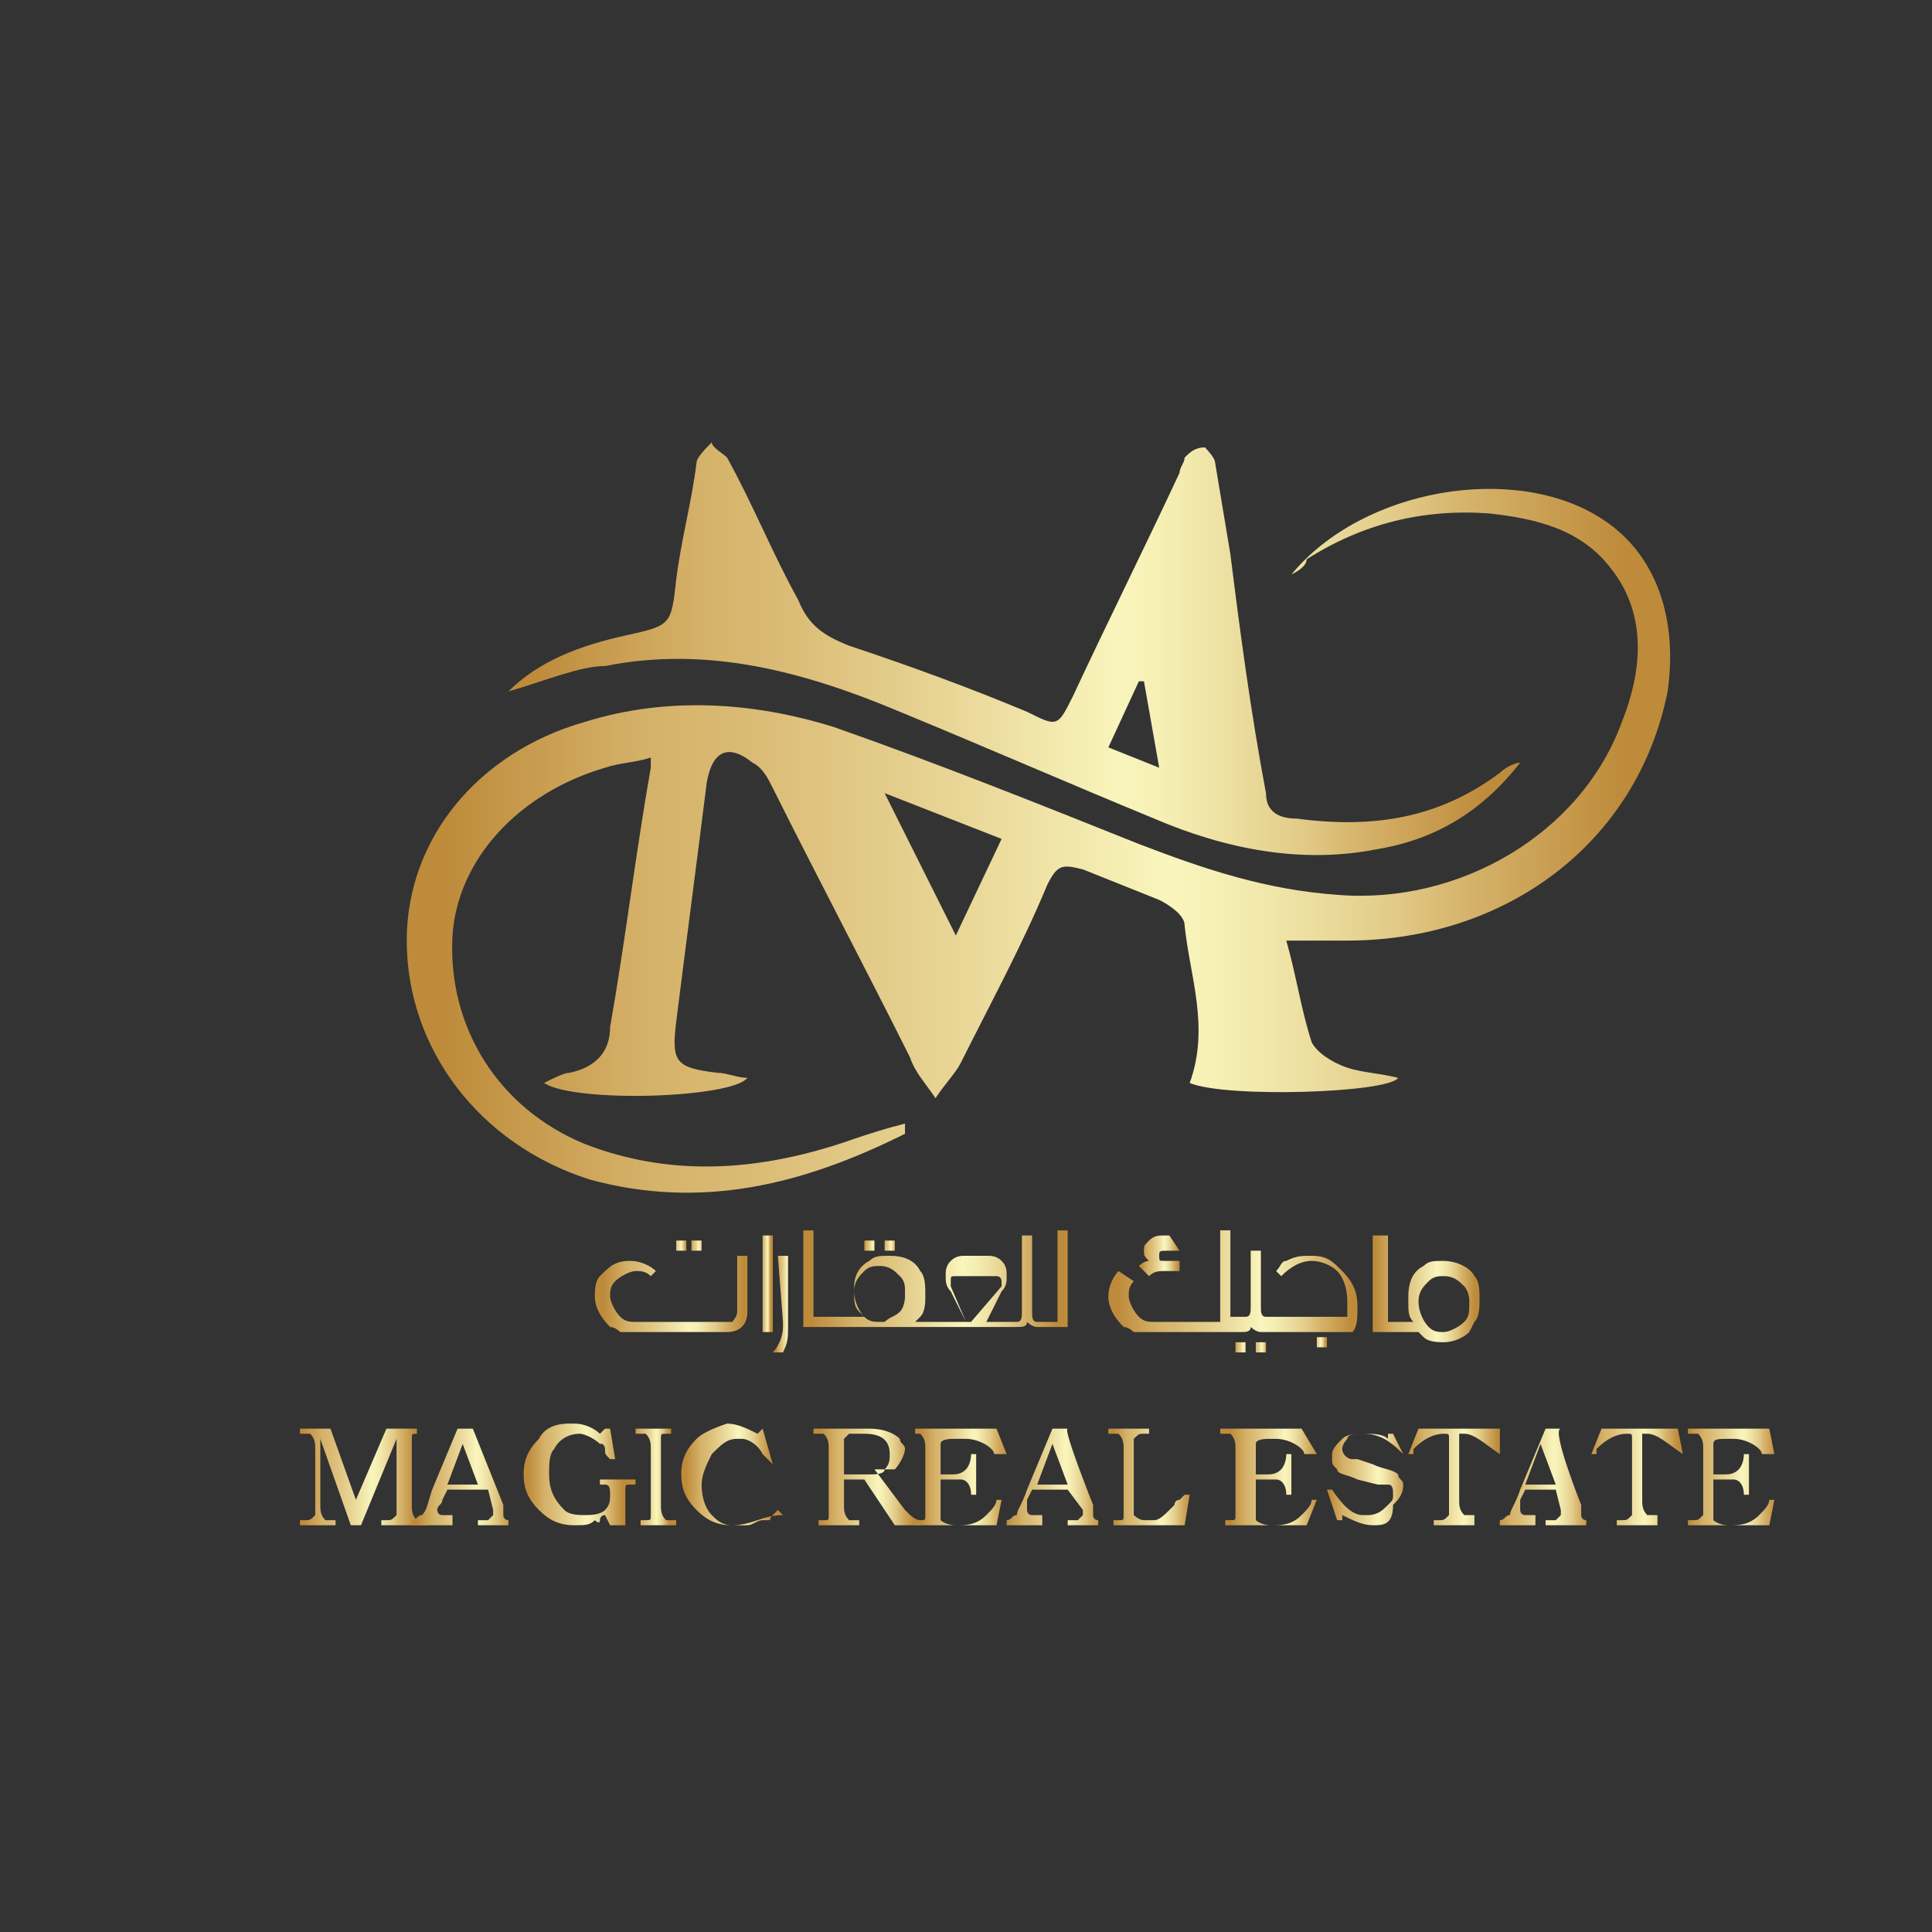 <?xml version="1.0" encoding="utf-8"?>
<!-- Generator: Adobe Illustrator 23.0.3, SVG Export Plug-In . SVG Version: 6.00 Build 0)  -->
<svg version="1.1" id="a" xmlns="http://www.w3.org/2000/svg" xmlns:xlink="http://www.w3.org/1999/xlink" x="0px" y="0px"
	 viewBox="0 0 38 38" style="enable-background:new 0 0 38 38;" xml:space="preserve">
<rect x="0" y="0" width="38" height="38" fill="#333333" stroke="none"/>
<style type="text/css">
	.st0{fill:url(#SVGID_1_);}
	.st1{fill:url(#SVGID_2_);}
	.st2{fill:url(#SVGID_3_);}
	.st3{fill:url(#SVGID_4_);}
	.st4{fill:url(#SVGID_5_);}
	.st5{fill:url(#SVGID_6_);}
	.st6{fill:url(#SVGID_7_);}
	.st7{fill:url(#SVGID_8_);}
	.st8{fill:url(#SVGID_9_);}
	.st9{fill:url(#SVGID_10_);}
	.st10{fill:url(#SVGID_11_);}
	.st11{fill:url(#SVGID_12_);}
	.st12{fill:url(#SVGID_13_);}
	.st13{fill:url(#SVGID_14_);}
	.st14{fill:url(#SVGID_15_);}
	.st15{fill:url(#SVGID_16_);}
	.st16{fill:url(#SVGID_17_);}
	.st17{fill:url(#SVGID_18_);}
	.st18{fill:url(#SVGID_19_);}
	.st19{fill:url(#SVGID_20_);}
	.st20{fill:url(#SVGID_21_);}
	.st21{fill:url(#SVGID_22_);}
	.st22{fill:url(#SVGID_23_);}
	.st23{fill:url(#SVGID_24_);}
	.st24{fill:url(#SVGID_25_);}
	.st25{fill:url(#SVGID_26_);}
	.st26{fill:url(#SVGID_27_);}
	.st27{fill:url(#SVGID_28_);}
	.st28{fill:url(#SVGID_29_);}
	.st29{fill:url(#SVGID_30_);}
	.st30{fill:url(#SVGID_31_);}
</style>
<g>
	
		<linearGradient id="SVGID_1_" gradientUnits="userSpaceOnUse" x1="8.02" y1="23.535" x2="32.889" y2="23.535" gradientTransform="matrix(1 0 0 -1 0 40)">
		<stop  offset="3.000000e-02" style="stop-color:#BE8B3B"/>
		<stop  offset="7.000000e-02" style="stop-color:#C49547"/>
		<stop  offset="0.19" style="stop-color:#D5B269"/>
		<stop  offset="0.27" style="stop-color:#DABB75"/>
		<stop  offset="0.43" style="stop-color:#E8D595"/>
		<stop  offset="0.6" style="stop-color:#F9F5BC"/>
		<stop  offset="0.64" style="stop-color:#F6F0B5"/>
		<stop  offset="0.7" style="stop-color:#EEE2A4"/>
		<stop  offset="0.78" style="stop-color:#E2CB88"/>
		<stop  offset="0.83" style="stop-color:#D7B66E"/>
		<stop  offset="0.96" style="stop-color:#BE8B3B"/>
	</linearGradient>
	<path class="st0" d="M25.4,11.3c1.4-1.7,4.4-2.2,6.1-1.1c1.1,0.7,1.5,2,1.3,3.4c-0.6,3-3.2,4.9-6.3,4.9c-0.4,0-0.7,0-1.2,0
		c0.2,0.7,0.3,1.4,0.5,2c0.1,0.2,0.4,0.4,0.7,0.5c0.3,0.1,0.6,0.1,1,0.2c-0.2,0.3-3.4,0.4-4.1,0.1c0.4-1.1,0-2.1-0.1-3.1
		c0-0.2-0.3-0.4-0.5-0.5c-0.5-0.2-1-0.4-1.5-0.6c-0.4-0.1-0.5-0.1-0.7,0.3c-0.5,1.2-1.1,2.3-1.7,3.5c-0.1,0.2-0.3,0.4-0.5,0.7
		c-0.2-0.3-0.4-0.5-0.5-0.8c-0.9-1.8-1.8-3.5-2.7-5.3c-0.1-0.2-0.2-0.4-0.4-0.5c-0.5-0.4-0.8-0.2-0.9,0.4c-0.2,1.6-0.4,3.1-0.6,4.7
		c-0.1,0.8,0,0.9,0.8,1c0.2,0,0.4,0.1,0.6,0.1c-0.3,0.4-3.4,0.5-4,0.1c0.2-0.1,0.4-0.2,0.5-0.2c0.5-0.1,0.8-0.4,0.8-0.9
		c0.3-1.7,0.5-3.4,0.8-5.1c0-0.1,0-0.1,0-0.2c-0.3,0.1-0.6,0.1-0.9,0.2c-1.7,0.5-2.9,1.8-3,3.3c-0.1,1.8,0.9,3.4,2.6,4.1
		c1.8,0.7,3.6,0.5,5.3-0.1c0.3-0.1,0.6-0.2,1-0.3c0,0.1,0,0.2,0,0.2c-2,1-4,1.5-6.2,0.9C9.4,22.5,8,20.6,8,18.5c0-2,1.4-3.7,3.5-4.3
		c1.6-0.5,3.3-0.4,4.9,0.1c2,0.7,4,1.5,6,2.3c1.3,0.5,2.5,0.9,3.9,1c2.4,0.2,4.8-1.2,5.6-3.4c0.4-1,0.5-2.1-0.2-3
		c-0.6-0.8-1.5-1-2.4-1.1c-1.3-0.1-2.5,0.2-3.6,0.9C25.7,11.1,25.6,11.2,25.4,11.3L25.4,11.3z M19.7,16.5l-2.3-0.9l1.4,2.8
		L19.7,16.5z"/>
	
		<linearGradient id="SVGID_2_" gradientUnits="userSpaceOnUse" x1="9.96" y1="27.309" x2="30.01" y2="27.309" gradientTransform="matrix(1 0 0 -1 0 40)">
		<stop  offset="3.000000e-02" style="stop-color:#BE8B3B"/>
		<stop  offset="7.000000e-02" style="stop-color:#C49547"/>
		<stop  offset="0.19" style="stop-color:#D5B269"/>
		<stop  offset="0.27" style="stop-color:#DABB75"/>
		<stop  offset="0.43" style="stop-color:#E8D595"/>
		<stop  offset="0.6" style="stop-color:#F9F5BC"/>
		<stop  offset="0.64" style="stop-color:#F6F0B5"/>
		<stop  offset="0.7" style="stop-color:#EEE2A4"/>
		<stop  offset="0.78" style="stop-color:#E2CB88"/>
		<stop  offset="0.83" style="stop-color:#D7B66E"/>
		<stop  offset="0.96" style="stop-color:#BE8B3B"/>
	</linearGradient>
	<path class="st1" d="M10,13.6c0.6-0.6,1.4-0.9,2.3-1.1c0.9-0.2,0.9-0.2,1-1.1c0.1-0.8,0.3-1.5,0.4-2.3c0-0.1,0.2-0.3,0.3-0.4
		C14,8.8,14.2,8.9,14.3,9c0.5,0.9,0.9,1.9,1.4,2.8c0.2,0.5,0.5,0.7,1,0.9c1.2,0.4,2.3,0.8,3.5,1.3c0.6,0.3,0.6,0.3,0.9-0.3
		c0.7-1.5,1.4-2.9,2.1-4.4c0-0.1,0.1-0.2,0.1-0.3c0.1-0.1,0.2-0.2,0.4-0.2c0,0,0.2,0.2,0.2,0.3c0.1,0.6,0.2,1.2,0.3,1.8
		c0.2,1.6,0.4,3.1,0.7,4.7c0,0.4,0.3,0.5,0.6,0.5c1.5,0.2,2.8,0,4-0.9c0.1-0.1,0.3-0.2,0.4-0.2c-0.7,0.9-1.6,1.5-2.8,1.7
		c-1.5,0.3-3,0-4.4-0.6c-1.7-0.7-3.3-1.4-5-2.1c-1.9-0.8-3.8-1.3-5.8-0.9C11.4,13.1,10.7,13.4,10,13.6L10,13.6z M22.5,13.4h-0.1
		l-0.6,1.3l1,0.4L22.5,13.4L22.5,13.4z"/>
</g>
<g>
	<linearGradient id="SVGID_3_" gradientUnits="userSpaceOnUse" x1="11.79" y1="25.435" x2="14.73" y2="25.435">
		<stop  offset="3.000000e-02" style="stop-color:#BE8B3B"/>
		<stop  offset="7.000000e-02" style="stop-color:#C49547"/>
		<stop  offset="0.19" style="stop-color:#D5B269"/>
		<stop  offset="0.27" style="stop-color:#DABB75"/>
		<stop  offset="0.43" style="stop-color:#E8D595"/>
		<stop  offset="0.6" style="stop-color:#F9F5BC"/>
		<stop  offset="0.64" style="stop-color:#F6F0B5"/>
		<stop  offset="0.7" style="stop-color:#EEE2A4"/>
		<stop  offset="0.78" style="stop-color:#E2CB88"/>
		<stop  offset="0.83" style="stop-color:#D7B66E"/>
		<stop  offset="0.96" style="stop-color:#BE8B3B"/>
	</linearGradient>
	<path class="st2" d="M14.5,25.8c0,0.1-0.1,0.2-0.1,0.2h-1.9c-0.1,0-0.2,0-0.3-0.1c-0.1-0.1-0.2-0.3-0.2-0.4c0-0.1,0-0.2,0.1-0.3
		c0.1-0.1,0.3-0.2,0.4-0.2c0.1,0,0.2,0,0.3,0.1l0.1-0.1c-0.1-0.1-0.3-0.2-0.5-0.2c-0.3,0-0.4,0.1-0.6,0.3c-0.1,0.1-0.1,0.3-0.1,0.4
		c0,0.2,0.1,0.4,0.3,0.6c0.1,0,0.2,0.1,0.2,0.1s0.2,0,0.4,0h1.7c0.2,0,0.4-0.1,0.4-0.4v-1.1h-0.2L14.5,25.8L14.5,25.8z"/>
	
		<linearGradient id="SVGID_4_" gradientUnits="userSpaceOnUse" x1="13.57" y1="15.555" x2="13.86" y2="15.555" gradientTransform="matrix(1 0 0 -1 0 40)">
		<stop  offset="3.000000e-02" style="stop-color:#BE8B3B"/>
		<stop  offset="7.000000e-02" style="stop-color:#C49547"/>
		<stop  offset="0.19" style="stop-color:#D5B269"/>
		<stop  offset="0.27" style="stop-color:#DABB75"/>
		<stop  offset="0.43" style="stop-color:#E8D595"/>
		<stop  offset="0.6" style="stop-color:#F9F5BC"/>
		<stop  offset="0.64" style="stop-color:#F6F0B5"/>
		<stop  offset="0.7" style="stop-color:#EEE2A4"/>
		<stop  offset="0.78" style="stop-color:#E2CB88"/>
		<stop  offset="0.83" style="stop-color:#D7B66E"/>
		<stop  offset="0.96" style="stop-color:#BE8B3B"/>
	</linearGradient>
	<path class="st3" d="M13.7,24.6c0,0,0.1,0,0.1,0s0-0.1,0-0.1c0,0,0-0.1,0-0.1s-0.1,0-0.1,0s-0.1,0-0.1,0s0,0.1,0,0.1
		c0,0,0,0.1,0,0.1S13.7,24.6,13.7,24.6z"/>
	
		<linearGradient id="SVGID_5_" gradientUnits="userSpaceOnUse" x1="13.21" y1="15.555" x2="13.51" y2="15.555" gradientTransform="matrix(1 0 0 -1 0 40)">
		<stop  offset="3.000000e-02" style="stop-color:#BE8B3B"/>
		<stop  offset="7.000000e-02" style="stop-color:#C49547"/>
		<stop  offset="0.19" style="stop-color:#D5B269"/>
		<stop  offset="0.27" style="stop-color:#DABB75"/>
		<stop  offset="0.43" style="stop-color:#E8D595"/>
		<stop  offset="0.6" style="stop-color:#F9F5BC"/>
		<stop  offset="0.64" style="stop-color:#F6F0B5"/>
		<stop  offset="0.7" style="stop-color:#EEE2A4"/>
		<stop  offset="0.78" style="stop-color:#E2CB88"/>
		<stop  offset="0.83" style="stop-color:#D7B66E"/>
		<stop  offset="0.96" style="stop-color:#BE8B3B"/>
	</linearGradient>
	<path class="st4" d="M13.4,24.6c0,0,0.1,0,0.1,0s0-0.1,0-0.1c0,0,0-0.1,0-0.1s-0.1,0-0.1,0s-0.1,0-0.1,0s0,0.1,0,0.1
		c0,0,0,0.1,0,0.1S13.3,24.6,13.4,24.6z"/>
	
		<linearGradient id="SVGID_6_" gradientUnits="userSpaceOnUse" x1="14.97" y1="14.77" x2="15.17" y2="14.77" gradientTransform="matrix(1 0 0 -1 0 40)">
		<stop  offset="3.000000e-02" style="stop-color:#BE8B3B"/>
		<stop  offset="7.000000e-02" style="stop-color:#C49547"/>
		<stop  offset="0.19" style="stop-color:#D5B269"/>
		<stop  offset="0.27" style="stop-color:#DABB75"/>
		<stop  offset="0.43" style="stop-color:#E8D595"/>
		<stop  offset="0.6" style="stop-color:#F9F5BC"/>
		<stop  offset="0.64" style="stop-color:#F6F0B5"/>
		<stop  offset="0.7" style="stop-color:#EEE2A4"/>
		<stop  offset="0.78" style="stop-color:#E2CB88"/>
		<stop  offset="0.83" style="stop-color:#D7B66E"/>
		<stop  offset="0.96" style="stop-color:#BE8B3B"/>
	</linearGradient>
	<polygon class="st5" points="15,26.2 15.2,26.2 15.2,24.3 15,24.3 	"/>
	
		<linearGradient id="SVGID_7_" gradientUnits="userSpaceOnUse" x1="15.25" y1="14.315" x2="15.64" y2="14.315" gradientTransform="matrix(1 0 0 -1 0 40)">
		<stop  offset="3.000000e-02" style="stop-color:#BE8B3B"/>
		<stop  offset="7.000000e-02" style="stop-color:#C49547"/>
		<stop  offset="0.19" style="stop-color:#D5B269"/>
		<stop  offset="0.27" style="stop-color:#DABB75"/>
		<stop  offset="0.43" style="stop-color:#E8D595"/>
		<stop  offset="0.6" style="stop-color:#F9F5BC"/>
		<stop  offset="0.64" style="stop-color:#F6F0B5"/>
		<stop  offset="0.7" style="stop-color:#EEE2A4"/>
		<stop  offset="0.78" style="stop-color:#E2CB88"/>
		<stop  offset="0.83" style="stop-color:#D7B66E"/>
		<stop  offset="0.96" style="stop-color:#BE8B3B"/>
	</linearGradient>
	<path class="st6" d="M15.4,26v0.1c0,0.2-0.1,0.4-0.2,0.5h0.2c0.1-0.2,0.1-0.3,0.1-0.5v-1.4h-0.2L15.4,26L15.4,26z"/>
	
		<linearGradient id="SVGID_8_" gradientUnits="userSpaceOnUse" x1="16.99" y1="15.555" x2="17.28" y2="15.555" gradientTransform="matrix(1 0 0 -1 0 40)">
		<stop  offset="3.000000e-02" style="stop-color:#BE8B3B"/>
		<stop  offset="7.000000e-02" style="stop-color:#C49547"/>
		<stop  offset="0.19" style="stop-color:#D5B269"/>
		<stop  offset="0.27" style="stop-color:#DABB75"/>
		<stop  offset="0.43" style="stop-color:#E8D595"/>
		<stop  offset="0.6" style="stop-color:#F9F5BC"/>
		<stop  offset="0.64" style="stop-color:#F6F0B5"/>
		<stop  offset="0.7" style="stop-color:#EEE2A4"/>
		<stop  offset="0.78" style="stop-color:#E2CB88"/>
		<stop  offset="0.83" style="stop-color:#D7B66E"/>
		<stop  offset="0.96" style="stop-color:#BE8B3B"/>
	</linearGradient>
	<path class="st7" d="M17.1,24.6c0,0,0.1,0,0.1,0s0-0.1,0-0.1c0,0,0-0.1,0-0.1s-0.1,0-0.1,0s-0.1,0-0.1,0s0,0.1,0,0.1
		c0,0,0,0.1,0,0.1S17.1,24.6,17.1,24.6z"/>
	
		<linearGradient id="SVGID_9_" gradientUnits="userSpaceOnUse" x1="17.34" y1="15.555" x2="17.64" y2="15.555" gradientTransform="matrix(1 0 0 -1 0 40)">
		<stop  offset="3.000000e-02" style="stop-color:#BE8B3B"/>
		<stop  offset="7.000000e-02" style="stop-color:#C49547"/>
		<stop  offset="0.19" style="stop-color:#D5B269"/>
		<stop  offset="0.27" style="stop-color:#DABB75"/>
		<stop  offset="0.43" style="stop-color:#E8D595"/>
		<stop  offset="0.6" style="stop-color:#F9F5BC"/>
		<stop  offset="0.64" style="stop-color:#F6F0B5"/>
		<stop  offset="0.7" style="stop-color:#EEE2A4"/>
		<stop  offset="0.78" style="stop-color:#E2CB88"/>
		<stop  offset="0.83" style="stop-color:#D7B66E"/>
		<stop  offset="0.96" style="stop-color:#BE8B3B"/>
	</linearGradient>
	<path class="st8" d="M17.5,24.6c0,0,0.1,0,0.1,0s0-0.1,0-0.1c0,0,0-0.1,0-0.1s-0.1,0-0.1,0s-0.1,0-0.1,0s0,0.1,0,0.1
		c0,0,0,0.1,0,0.1S17.4,24.6,17.5,24.6z"/>
	
		<linearGradient id="SVGID_10_" gradientUnits="userSpaceOnUse" x1="15.82" y1="14.775" x2="21" y2="14.775" gradientTransform="matrix(1 0 0 -1 0 40)">
		<stop  offset="3.000000e-02" style="stop-color:#BE8B3B"/>
		<stop  offset="7.000000e-02" style="stop-color:#C49547"/>
		<stop  offset="0.19" style="stop-color:#D5B269"/>
		<stop  offset="0.27" style="stop-color:#DABB75"/>
		<stop  offset="0.43" style="stop-color:#E8D595"/>
		<stop  offset="0.6" style="stop-color:#F9F5BC"/>
		<stop  offset="0.64" style="stop-color:#F6F0B5"/>
		<stop  offset="0.7" style="stop-color:#EEE2A4"/>
		<stop  offset="0.78" style="stop-color:#E2CB88"/>
		<stop  offset="0.83" style="stop-color:#D7B66E"/>
		<stop  offset="0.96" style="stop-color:#BE8B3B"/>
	</linearGradient>
	<path class="st9" d="M20.8,26h-0.4c-0.1,0-0.1-0.1-0.1-0.2v-1.5h-0.2v1.5c0,0.1,0,0.2-0.1,0.2h-0.6l0.3-0.6
		c0.1-0.1,0.1-0.2,0.1-0.3c0-0.1,0-0.2-0.1-0.3s-0.2-0.1-0.3-0.1h-0.4c-0.1,0-0.2,0-0.3,0.1s-0.1,0.2-0.1,0.3c0,0.1,0,0.2,0.1,0.3
		l0.3,0.6h-1c0,0,0,0,0,0l0.1-0.1c0.1-0.1,0.1-0.3,0.1-0.4c0-0.2,0-0.4-0.1-0.5c-0.1-0.2-0.3-0.3-0.6-0.3c-0.2,0-0.3,0-0.4,0.1
		c-0.2,0.1-0.3,0.3-0.3,0.5v0.1c0,0.2,0,0.3,0.1,0.4l0.1,0.1c0,0,0,0,0,0H16v-1.7h-0.2v1.9h1.4c0,0,0,0,0,0c0,0,0,0,0,0H20
		c0.1,0,0.2,0,0.2-0.1c0,0,0.1,0.1,0.2,0.1H21v-1.9h-0.2V26z M17.4,26h-0.1c-0.1,0-0.2,0-0.3-0.1c-0.1-0.1-0.2-0.3-0.2-0.5v0l0,0v0
		c0-0.2,0.1-0.3,0.2-0.4c0.1-0.1,0.2-0.1,0.3-0.1c0.2,0,0.3,0.1,0.4,0.2c0.1,0.1,0.1,0.2,0.1,0.3l0,0c0,0,0,0.1,0,0.1s0,0.2-0.1,0.3
		C17.6,25.9,17.5,25.9,17.4,26L17.4,26z M19,26l-0.3-0.7c0-0.1,0-0.1,0-0.1c0-0.1,0-0.1,0.1-0.1s0.1,0,0.2,0h0.4c0.1,0,0.1,0,0.2,0
		s0.1,0.1,0.1,0.1s0,0.1,0,0.1L19.1,26H19L19,26z"/>
	
		<linearGradient id="SVGID_11_" gradientUnits="userSpaceOnUse" x1="22.43" y1="15.32" x2="23.21" y2="15.32" gradientTransform="matrix(1 0 0 -1 0 40)">
		<stop  offset="3.000000e-02" style="stop-color:#BE8B3B"/>
		<stop  offset="7.000000e-02" style="stop-color:#C49547"/>
		<stop  offset="0.19" style="stop-color:#D5B269"/>
		<stop  offset="0.27" style="stop-color:#DABB75"/>
		<stop  offset="0.43" style="stop-color:#E8D595"/>
		<stop  offset="0.6" style="stop-color:#F9F5BC"/>
		<stop  offset="0.64" style="stop-color:#F6F0B5"/>
		<stop  offset="0.7" style="stop-color:#EEE2A4"/>
		<stop  offset="0.78" style="stop-color:#E2CB88"/>
		<stop  offset="0.83" style="stop-color:#D7B66E"/>
		<stop  offset="0.96" style="stop-color:#BE8B3B"/>
	</linearGradient>
	<path class="st10" d="M22.6,25.1c0.1-0.1,0.2-0.1,0.3-0.1h0.3v-0.2h-0.3c-0.1,0-0.1,0-0.1-0.1c0-0.1,0-0.1,0.2-0.1h0.2L23,24.3
		h-0.1c-0.1,0-0.2,0-0.3,0.1s-0.1,0.1-0.1,0.2s0,0.1,0.1,0.2c-0.1,0-0.2,0.1-0.2,0.1L22.6,25.1L22.6,25.1z"/>
	
		<linearGradient id="SVGID_12_" gradientUnits="userSpaceOnUse" x1="24.28" y1="13.485" x2="24.57" y2="13.485" gradientTransform="matrix(1 0 0 -1 0 40)">
		<stop  offset="3.000000e-02" style="stop-color:#BE8B3B"/>
		<stop  offset="7.000000e-02" style="stop-color:#C49547"/>
		<stop  offset="0.19" style="stop-color:#D5B269"/>
		<stop  offset="0.27" style="stop-color:#DABB75"/>
		<stop  offset="0.43" style="stop-color:#E8D595"/>
		<stop  offset="0.6" style="stop-color:#F9F5BC"/>
		<stop  offset="0.64" style="stop-color:#F6F0B5"/>
		<stop  offset="0.7" style="stop-color:#EEE2A4"/>
		<stop  offset="0.78" style="stop-color:#E2CB88"/>
		<stop  offset="0.83" style="stop-color:#D7B66E"/>
		<stop  offset="0.96" style="stop-color:#BE8B3B"/>
	</linearGradient>
	<path class="st11" d="M24.4,26.4c0,0-0.1,0-0.1,0s0,0.1,0,0.1c0,0,0,0.1,0,0.1s0.1,0,0.1,0s0.1,0,0.1,0s0-0.1,0-0.1
		c0,0,0-0.1,0-0.1S24.5,26.4,24.4,26.4z"/>
	
		<linearGradient id="SVGID_13_" gradientUnits="userSpaceOnUse" x1="24.64" y1="13.485" x2="24.93" y2="13.485" gradientTransform="matrix(1 0 0 -1 0 40)">
		<stop  offset="3.000000e-02" style="stop-color:#BE8B3B"/>
		<stop  offset="7.000000e-02" style="stop-color:#C49547"/>
		<stop  offset="0.19" style="stop-color:#D5B269"/>
		<stop  offset="0.27" style="stop-color:#DABB75"/>
		<stop  offset="0.43" style="stop-color:#E8D595"/>
		<stop  offset="0.6" style="stop-color:#F9F5BC"/>
		<stop  offset="0.64" style="stop-color:#F6F0B5"/>
		<stop  offset="0.7" style="stop-color:#EEE2A4"/>
		<stop  offset="0.78" style="stop-color:#E2CB88"/>
		<stop  offset="0.83" style="stop-color:#D7B66E"/>
		<stop  offset="0.96" style="stop-color:#BE8B3B"/>
	</linearGradient>
	<path class="st12" d="M24.8,26.4c0,0-0.1,0-0.1,0s0,0.1,0,0.1c0,0,0,0.1,0,0.1s0.1,0,0.1,0s0.1,0,0.1,0s0-0.1,0-0.1
		c0,0,0-0.1,0-0.1S24.8,26.4,24.8,26.4z"/>
	
		<linearGradient id="SVGID_14_" gradientUnits="userSpaceOnUse" x1="21.85" y1="14.76" x2="26.78" y2="14.76" gradientTransform="matrix(1 0 0 -1 0 40)">
		<stop  offset="3.000000e-02" style="stop-color:#BE8B3B"/>
		<stop  offset="7.000000e-02" style="stop-color:#C49547"/>
		<stop  offset="0.19" style="stop-color:#D5B269"/>
		<stop  offset="0.27" style="stop-color:#DABB75"/>
		<stop  offset="0.43" style="stop-color:#E8D595"/>
		<stop  offset="0.6" style="stop-color:#F9F5BC"/>
		<stop  offset="0.64" style="stop-color:#F6F0B5"/>
		<stop  offset="0.7" style="stop-color:#EEE2A4"/>
		<stop  offset="0.78" style="stop-color:#E2CB88"/>
		<stop  offset="0.83" style="stop-color:#D7B66E"/>
		<stop  offset="0.96" style="stop-color:#BE8B3B"/>
	</linearGradient>
	<path class="st13" d="M25.8,24.7c-0.2,0-0.3,0-0.5,0.1c-0.1,0-0.1,0.1-0.2,0.2l0.1,0.1c0.2-0.2,0.4-0.3,0.6-0.3s0.4,0.1,0.5,0.2
		s0.2,0.3,0.2,0.6c0,0.1,0,0.2,0,0.3h-1.6c-0.1,0-0.1-0.1-0.1-0.2v-1.1h-0.2v1.1c0,0.1,0,0.2-0.1,0.2h-0.3v-1.7h-0.2V26h-1.3
		c-0.1,0-0.2,0-0.3-0.1c-0.1-0.1-0.2-0.3-0.2-0.4c0-0.1,0-0.2,0.1-0.3L22,25c-0.1,0.1-0.2,0.3-0.2,0.5c0,0.2,0.1,0.4,0.3,0.6
		c0.1,0,0.2,0.1,0.2,0.1s0.2,0,0.4,0h1.7c0.1,0,0.2,0,0.2-0.1c0,0,0.1,0.1,0.2,0.1h1.8c0.1-0.1,0.1-0.3,0.1-0.5
		c0-0.3-0.1-0.5-0.3-0.7S26.1,24.7,25.8,24.7L25.8,24.7z"/>
	
		<linearGradient id="SVGID_15_" gradientUnits="userSpaceOnUse" x1="25.8" y1="13.535" x2="26.09" y2="13.535" gradientTransform="matrix(1 0 0 -1 0 40)">
		<stop  offset="3.000000e-02" style="stop-color:#BE8B3B"/>
		<stop  offset="7.000000e-02" style="stop-color:#C49547"/>
		<stop  offset="0.19" style="stop-color:#D5B269"/>
		<stop  offset="0.27" style="stop-color:#DABB75"/>
		<stop  offset="0.43" style="stop-color:#E8D595"/>
		<stop  offset="0.6" style="stop-color:#F9F5BC"/>
		<stop  offset="0.64" style="stop-color:#F6F0B5"/>
		<stop  offset="0.7" style="stop-color:#EEE2A4"/>
		<stop  offset="0.78" style="stop-color:#E2CB88"/>
		<stop  offset="0.83" style="stop-color:#D7B66E"/>
		<stop  offset="0.96" style="stop-color:#BE8B3B"/>
	</linearGradient>
	<path class="st14" d="M26,26.3c0,0-0.1,0-0.1,0s0,0.1,0,0.1c0,0,0,0.1,0,0.1s0.1,0,0.1,0s0.1,0,0.1,0s0-0.1,0-0.1c0,0,0-0.1,0-0.1
		S26,26.3,26,26.3z"/>
	
		<linearGradient id="SVGID_16_" gradientUnits="userSpaceOnUse" x1="27" y1="14.67" x2="29.09" y2="14.67" gradientTransform="matrix(1 0 0 -1 0 40)">
		<stop  offset="3.000000e-02" style="stop-color:#BE8B3B"/>
		<stop  offset="7.000000e-02" style="stop-color:#C49547"/>
		<stop  offset="0.19" style="stop-color:#D5B269"/>
		<stop  offset="0.27" style="stop-color:#DABB75"/>
		<stop  offset="0.43" style="stop-color:#E8D595"/>
		<stop  offset="0.6" style="stop-color:#F9F5BC"/>
		<stop  offset="0.64" style="stop-color:#F6F0B5"/>
		<stop  offset="0.7" style="stop-color:#EEE2A4"/>
		<stop  offset="0.78" style="stop-color:#E2CB88"/>
		<stop  offset="0.83" style="stop-color:#D7B66E"/>
		<stop  offset="0.96" style="stop-color:#BE8B3B"/>
	</linearGradient>
	<path class="st15" d="M29,25.1c-0.1-0.2-0.4-0.3-0.6-0.3c-0.2,0-0.3,0-0.4,0.1c-0.2,0.1-0.3,0.3-0.3,0.6v0.1c0,0.2,0,0.3,0.1,0.4
		h-0.5v-1.7H27v1.9h0.9c0,0,0,0,0.1,0.1c0.1,0.1,0.3,0.1,0.4,0.1c0.2,0,0.4-0.1,0.5-0.2L29,26c0.1-0.1,0.1-0.3,0.1-0.4v-0.1
		C29.1,25.4,29.1,25.2,29,25.1L29,25.1z M28.9,25.6c0,0.2,0,0.3-0.1,0.4c-0.1,0.1-0.3,0.2-0.4,0.2c-0.1,0-0.2,0-0.3-0.1
		c-0.1-0.1-0.2-0.3-0.2-0.5v0l0,0v0c0-0.2,0.1-0.3,0.2-0.4c0.1-0.1,0.2-0.1,0.3-0.1c0.2,0,0.3,0.1,0.4,0.2
		C28.8,25.3,28.9,25.4,28.9,25.6L28.9,25.6L28.9,25.6L28.9,25.6L28.9,25.6z"/>
</g>
<g>
	
		<linearGradient id="SVGID_17_" gradientUnits="userSpaceOnUse" x1="5.89" y1="10.965" x2="8.26" y2="10.965" gradientTransform="matrix(1 0 0 -1 0 40)">
		<stop  offset="3.000000e-02" style="stop-color:#BE8B3B"/>
		<stop  offset="7.000000e-02" style="stop-color:#C49547"/>
		<stop  offset="0.19" style="stop-color:#D5B269"/>
		<stop  offset="0.27" style="stop-color:#DABB75"/>
		<stop  offset="0.43" style="stop-color:#E8D595"/>
		<stop  offset="0.6" style="stop-color:#F9F5BC"/>
		<stop  offset="0.64" style="stop-color:#F6F0B5"/>
		<stop  offset="0.7" style="stop-color:#EEE2A4"/>
		<stop  offset="0.78" style="stop-color:#E2CB88"/>
		<stop  offset="0.83" style="stop-color:#D7B66E"/>
		<stop  offset="0.96" style="stop-color:#BE8B3B"/>
	</linearGradient>
	<path class="st16" d="M6.9,30l-0.6-1.7v1.3c0,0.1,0,0.2,0.1,0.3c0,0,0.1,0,0.1,0h0.1V30H5.9v-0.1H6c0.1,0,0.1,0,0.2-0.1v-0.1l0-0.1
		v-1.1c0-0.1,0-0.2-0.1-0.3c0,0-0.1,0-0.1,0H5.9v-0.1h0.6l0.5,1.4l0.6-1.4h0.6v0.1H8.2c-0.1,0-0.1,0-0.1,0.1c0,0,0,0.1,0,0.2v1.1
		c0,0.1,0,0.2,0.1,0.3c0,0,0.1,0,0.1,0h0.1V30H7.5v-0.1h0.1c0.1,0,0.1,0,0.2-0.1l0,0c0,0,0-0.1,0-0.2v-1.3L7.1,30
		C7.1,30,6.9,30,6.9,30z"/>
	
		<linearGradient id="SVGID_18_" gradientUnits="userSpaceOnUse" x1="8.14" y1="10.965" x2="10.19" y2="10.965" gradientTransform="matrix(1 0 0 -1 0 40)">
		<stop  offset="3.000000e-02" style="stop-color:#BE8B3B"/>
		<stop  offset="7.000000e-02" style="stop-color:#C49547"/>
		<stop  offset="0.19" style="stop-color:#D5B269"/>
		<stop  offset="0.27" style="stop-color:#DABB75"/>
		<stop  offset="0.43" style="stop-color:#E8D595"/>
		<stop  offset="0.6" style="stop-color:#F9F5BC"/>
		<stop  offset="0.64" style="stop-color:#F6F0B5"/>
		<stop  offset="0.7" style="stop-color:#EEE2A4"/>
		<stop  offset="0.78" style="stop-color:#E2CB88"/>
		<stop  offset="0.83" style="stop-color:#D7B66E"/>
		<stop  offset="0.96" style="stop-color:#BE8B3B"/>
	</linearGradient>
	<path class="st17" d="M9.9,29.6c0,0,0,0.1,0,0.1s0,0,0,0.1c0,0.1,0.1,0.1,0.1,0.1h0l0,0V30H9.4v-0.1h0.1c0,0,0.1,0,0.1,0
		c0,0,0.1-0.1,0.1-0.1c0,0,0-0.1,0-0.1l0,0l-0.1-0.4H8.8l-0.1,0.2c0,0.1-0.1,0.1-0.1,0.2c0,0,0,0.1,0.1,0.1c0,0,0.1,0,0.1,0h0.1V30
		H8.1v-0.1h0c0.1,0,0.1-0.1,0.2-0.1h0c0.1-0.1,0.1-0.2,0.2-0.5L9,28.1h0.3C9.3,28.1,9.9,29.6,9.9,29.6z M9.4,29.2l-0.3-0.8l-0.3,0.8
		C8.8,29.2,9.4,29.2,9.4,29.2z"/>
	
		<linearGradient id="SVGID_19_" gradientUnits="userSpaceOnUse" x1="10.33" y1="10.96" x2="12.33" y2="10.96" gradientTransform="matrix(1 0 0 -1 0 40)">
		<stop  offset="3.000000e-02" style="stop-color:#BE8B3B"/>
		<stop  offset="7.000000e-02" style="stop-color:#C49547"/>
		<stop  offset="0.19" style="stop-color:#D5B269"/>
		<stop  offset="0.27" style="stop-color:#DABB75"/>
		<stop  offset="0.43" style="stop-color:#E8D595"/>
		<stop  offset="0.6" style="stop-color:#F9F5BC"/>
		<stop  offset="0.64" style="stop-color:#F6F0B5"/>
		<stop  offset="0.7" style="stop-color:#EEE2A4"/>
		<stop  offset="0.78" style="stop-color:#E2CB88"/>
		<stop  offset="0.83" style="stop-color:#D7B66E"/>
		<stop  offset="0.96" style="stop-color:#BE8B3B"/>
	</linearGradient>
	<path class="st18" d="M12.1,28.7l-0.1,0c-0.1-0.1-0.1-0.1-0.1-0.2s-0.1-0.1-0.1-0.2l0.1,0.1c0,0,0,0,0,0l-0.1,0
		c-0.1-0.1-0.3-0.2-0.4-0.2c-0.2,0-0.4,0.1-0.5,0.3c-0.1,0.1-0.1,0.3-0.1,0.5v0c0,0.3,0.1,0.5,0.3,0.7c0.1,0.1,0.3,0.1,0.4,0.1h0
		c0.1,0,0.3,0,0.4-0.1c0,0,0,0,0,0c0.1-0.1,0.1-0.2,0.1-0.3s0-0.2-0.1-0.2l0,0c0,0-0.1,0-0.1,0v-0.1h0.7v0.1h-0.1
		c-0.1,0-0.1,0-0.1,0.1l0,0c0,0.1,0,0.1,0,0.2V30H12l-0.1-0.2c0,0-0.1,0-0.1,0.1s-0.1,0-0.1,0l0,0C11.6,30,11.5,30,11.3,30
		c-0.3,0-0.5-0.1-0.7-0.3c-0.2-0.2-0.3-0.4-0.3-0.7c0-0.3,0.1-0.5,0.3-0.7c0.1-0.2,0.3-0.3,0.6-0.3c0,0,0.1,0,0.1,0h0
		c0.2,0,0.4,0.1,0.5,0.2l0.1-0.1h0.1L12.1,28.7L12.1,28.7z"/>
	
		<linearGradient id="SVGID_20_" gradientUnits="userSpaceOnUse" x1="12.46" y1="10.965" x2="13.2" y2="10.965" gradientTransform="matrix(1 0 0 -1 0 40)">
		<stop  offset="3.000000e-02" style="stop-color:#BE8B3B"/>
		<stop  offset="7.000000e-02" style="stop-color:#C49547"/>
		<stop  offset="0.19" style="stop-color:#D5B269"/>
		<stop  offset="0.27" style="stop-color:#DABB75"/>
		<stop  offset="0.43" style="stop-color:#E8D595"/>
		<stop  offset="0.6" style="stop-color:#F9F5BC"/>
		<stop  offset="0.64" style="stop-color:#F6F0B5"/>
		<stop  offset="0.7" style="stop-color:#EEE2A4"/>
		<stop  offset="0.78" style="stop-color:#E2CB88"/>
		<stop  offset="0.83" style="stop-color:#D7B66E"/>
		<stop  offset="0.96" style="stop-color:#BE8B3B"/>
	</linearGradient>
	<path class="st19" d="M13,29.6c0,0.1,0,0.2,0.1,0.3c0,0,0.1,0,0.1,0h0.1V30h-0.7v-0.1h0.1c0.1,0,0.1,0,0.1-0.1c0,0,0-0.1,0-0.2
		v-1.1c0-0.1,0-0.2-0.1-0.3c0,0-0.1,0-0.1,0h-0.1v-0.1h0.7v0.1h-0.1c-0.1,0-0.1,0-0.1,0.1c0,0,0,0.1,0,0.2V29.6L13,29.6z"/>
	
		<linearGradient id="SVGID_21_" gradientUnits="userSpaceOnUse" x1="13.44" y1="10.96" x2="15.24" y2="10.96" gradientTransform="matrix(1 0 0 -1 0 40)">
		<stop  offset="3.000000e-02" style="stop-color:#BE8B3B"/>
		<stop  offset="7.000000e-02" style="stop-color:#C49547"/>
		<stop  offset="0.19" style="stop-color:#D5B269"/>
		<stop  offset="0.27" style="stop-color:#DABB75"/>
		<stop  offset="0.43" style="stop-color:#E8D595"/>
		<stop  offset="0.6" style="stop-color:#F9F5BC"/>
		<stop  offset="0.64" style="stop-color:#F6F0B5"/>
		<stop  offset="0.7" style="stop-color:#EEE2A4"/>
		<stop  offset="0.78" style="stop-color:#E2CB88"/>
		<stop  offset="0.83" style="stop-color:#D7B66E"/>
		<stop  offset="0.96" style="stop-color:#BE8B3B"/>
	</linearGradient>
	<path class="st20" d="M15.2,28.8L15.2,28.8L15,28.6v0h0l0,0c-0.1-0.2-0.3-0.3-0.4-0.3c0,0-0.1,0-0.1,0c-0.2,0-0.3,0.1-0.5,0.3
		c-0.1,0.2-0.2,0.4-0.2,0.6c0,0.3,0.1,0.5,0.2,0.6l0,0c0.1,0.1,0.2,0.2,0.4,0.2c0.1,0,0.1,0,0.1,0c0.1,0,0.1,0,0.2,0
		c0.1,0,0.2-0.1,0.3-0.1l0,0c0,0,0,0,0.1,0s0,0,0.1-0.1c0,0,0,0,0,0c0,0,0,0,0.1-0.1l0.1,0.1C15,29.8,14.8,30,14.4,30
		c-0.3,0-0.5-0.1-0.7-0.3c-0.2-0.2-0.3-0.4-0.3-0.7s0.1-0.5,0.3-0.7c0.1-0.1,0.3-0.2,0.6-0.3l-0.2,0c0.1,0,0.1,0,0.2,0
		c0.2,0,0.4,0.1,0.6,0.2l0,0l0.1-0.1H15L15.2,28.8L15.2,28.8z"/>
	
		<linearGradient id="SVGID_22_" gradientUnits="userSpaceOnUse" x1="16.07" y1="10.975" x2="18.05" y2="10.975" gradientTransform="matrix(1 0 0 -1 0 40)">
		<stop  offset="3.000000e-02" style="stop-color:#BE8B3B"/>
		<stop  offset="7.000000e-02" style="stop-color:#C49547"/>
		<stop  offset="0.19" style="stop-color:#D5B269"/>
		<stop  offset="0.27" style="stop-color:#DABB75"/>
		<stop  offset="0.43" style="stop-color:#E8D595"/>
		<stop  offset="0.6" style="stop-color:#F9F5BC"/>
		<stop  offset="0.64" style="stop-color:#F6F0B5"/>
		<stop  offset="0.7" style="stop-color:#EEE2A4"/>
		<stop  offset="0.78" style="stop-color:#E2CB88"/>
		<stop  offset="0.83" style="stop-color:#D7B66E"/>
		<stop  offset="0.96" style="stop-color:#BE8B3B"/>
	</linearGradient>
	<path class="st21" d="M17.8,29.7L17.8,29.7c0.1,0.1,0.2,0.2,0.3,0.2V30h-0.5L17,29.1h-0.4v0.5c0,0.1,0,0.2,0.1,0.3c0,0,0.1,0,0.1,0
		h0.1V30h-0.8v-0.1h0.1c0.1,0,0.1,0,0.1-0.1l0,0c0,0,0-0.1,0-0.2v-1.1c0-0.1,0-0.2-0.1-0.3c0,0,0,0-0.1,0h-0.1v-0.1h1.1
		c0.3,0,0.5,0.1,0.6,0.2c0,0.1,0.1,0.1,0.1,0.2c0,0.1-0.1,0.3-0.2,0.4l0,0c0,0,0,0-0.1,0s0,0-0.1,0s0,0-0.1,0s-0.1,0-0.1,0
		L17.8,29.7L17.8,29.7z M17.1,29c0.1,0,0.3,0,0.3-0.1c0.1-0.1,0.1-0.2,0.1-0.3c0-0.3-0.2-0.4-0.5-0.4c-0.1,0-0.3,0-0.3,0
		c0,0-0.1,0.1-0.1,0.1V29L17.1,29L17.1,29z"/>
	
		<linearGradient id="SVGID_23_" gradientUnits="userSpaceOnUse" x1="18.04" y1="10.95" x2="19.88" y2="10.95" gradientTransform="matrix(1 0 0 -1 0 40)">
		<stop  offset="3.000000e-02" style="stop-color:#BE8B3B"/>
		<stop  offset="7.000000e-02" style="stop-color:#C49547"/>
		<stop  offset="0.19" style="stop-color:#D5B269"/>
		<stop  offset="0.27" style="stop-color:#DABB75"/>
		<stop  offset="0.43" style="stop-color:#E8D595"/>
		<stop  offset="0.6" style="stop-color:#F9F5BC"/>
		<stop  offset="0.64" style="stop-color:#F6F0B5"/>
		<stop  offset="0.7" style="stop-color:#EEE2A4"/>
		<stop  offset="0.78" style="stop-color:#E2CB88"/>
		<stop  offset="0.83" style="stop-color:#D7B66E"/>
		<stop  offset="0.96" style="stop-color:#BE8B3B"/>
	</linearGradient>
	<path class="st22" d="M19.8,28.6L19.8,28.6c-0.1,0-0.1,0-0.2,0s0,0-0.1-0.1c-0.1-0.1-0.3-0.2-0.5-0.2h-0.2c-0.1,0-0.3,0-0.3,0.1
		c0,0,0,0.1,0,0.1v0.5h0.2c0.1,0,0.2,0,0.3-0.1l0,0c0,0,0.1-0.1,0.1-0.3h0.1v0.8h-0.1c0-0.2-0.1-0.3-0.2-0.3l0,0c0,0-0.1,0-0.2,0
		h-0.2v0.6c0,0.1,0,0.1,0,0.2c0,0,0.1,0.1,0.3,0.1c0.2,0,0.4,0,0.6-0.2c0,0,0,0,0,0s0,0,0,0c0.1-0.1,0.2-0.2,0.2-0.3l0.1,0L19.6,30
		H18v-0.1h0.1c0.1,0,0.1,0,0.1-0.1l0,0c0,0,0-0.1,0-0.2v-1.1c0-0.1,0-0.2-0.1-0.3c0,0,0,0-0.1,0H18v-0.1h1.6L19.8,28.6L19.8,28.6z"
		/>
	
		<linearGradient id="SVGID_24_" gradientUnits="userSpaceOnUse" x1="19.72" y1="10.965" x2="21.77" y2="10.965" gradientTransform="matrix(1 0 0 -1 0 40)">
		<stop  offset="3.000000e-02" style="stop-color:#BE8B3B"/>
		<stop  offset="7.000000e-02" style="stop-color:#C49547"/>
		<stop  offset="0.19" style="stop-color:#D5B269"/>
		<stop  offset="0.27" style="stop-color:#DABB75"/>
		<stop  offset="0.43" style="stop-color:#E8D595"/>
		<stop  offset="0.6" style="stop-color:#F9F5BC"/>
		<stop  offset="0.64" style="stop-color:#F6F0B5"/>
		<stop  offset="0.7" style="stop-color:#EEE2A4"/>
		<stop  offset="0.78" style="stop-color:#E2CB88"/>
		<stop  offset="0.83" style="stop-color:#D7B66E"/>
		<stop  offset="0.96" style="stop-color:#BE8B3B"/>
	</linearGradient>
	<path class="st23" d="M21.5,29.6c0,0,0,0.1,0,0.1s0,0,0,0.1c0,0.1,0.1,0.1,0.1,0.1h0l0,0V30H21v-0.1h0.1c0,0,0.1,0,0.1,0
		c0,0,0.1-0.1,0.1-0.1c0,0,0-0.1,0-0.1l0,0L21,29.3h-0.7l-0.1,0.2c0,0.1,0,0.1,0,0.2c0,0,0,0.1,0.1,0.1c0,0,0.1,0,0.1,0h0.1V30h-0.7
		v-0.1h0c0.1,0,0.1-0.1,0.2-0.1h0c0-0.1,0.1-0.2,0.2-0.5l0.5-1.2h0.3C20.9,28.1,21.5,29.6,21.5,29.6z M21,29.2l-0.3-0.8l-0.3,0.8
		C20.4,29.2,21,29.2,21,29.2z"/>
	
		<linearGradient id="SVGID_25_" gradientUnits="userSpaceOnUse" x1="21.85" y1="10.955" x2="23.49" y2="10.955" gradientTransform="matrix(1 0 0 -1 0 40)">
		<stop  offset="3.000000e-02" style="stop-color:#BE8B3B"/>
		<stop  offset="7.000000e-02" style="stop-color:#C49547"/>
		<stop  offset="0.19" style="stop-color:#D5B269"/>
		<stop  offset="0.27" style="stop-color:#DABB75"/>
		<stop  offset="0.43" style="stop-color:#E8D595"/>
		<stop  offset="0.6" style="stop-color:#F9F5BC"/>
		<stop  offset="0.64" style="stop-color:#F6F0B5"/>
		<stop  offset="0.7" style="stop-color:#EEE2A4"/>
		<stop  offset="0.78" style="stop-color:#E2CB88"/>
		<stop  offset="0.83" style="stop-color:#D7B66E"/>
		<stop  offset="0.96" style="stop-color:#BE8B3B"/>
	</linearGradient>
	<path class="st24" d="M23.3,30h-1.4v-0.1h0.1c0.1,0,0.1,0,0.1-0.1l0,0c0,0,0-0.1,0-0.2v-1.1c0-0.1,0-0.2-0.1-0.3c0,0,0,0-0.1,0
		h-0.1v-0.1h0.8v0.1h-0.1c-0.1,0-0.1,0-0.2,0.1c0,0,0,0.1,0,0.2v1.1c0,0.1,0,0.1,0,0.2c0,0,0.1,0.1,0.2,0.1c0.1,0,0.1,0,0.2,0
		c0.1,0,0.2-0.1,0.3-0.2l0,0c0,0,0.1-0.1,0.1-0.1c0,0,0-0.1,0.1-0.1c0,0,0.1-0.1,0.1-0.1l0.1,0L23.3,30L23.3,30z"/>
	
		<linearGradient id="SVGID_26_" gradientUnits="userSpaceOnUse" x1="24.16" y1="10.95" x2="26" y2="10.95" gradientTransform="matrix(1 0 0 -1 0 40)">
		<stop  offset="3.000000e-02" style="stop-color:#BE8B3B"/>
		<stop  offset="7.000000e-02" style="stop-color:#C49547"/>
		<stop  offset="0.19" style="stop-color:#D5B269"/>
		<stop  offset="0.27" style="stop-color:#DABB75"/>
		<stop  offset="0.43" style="stop-color:#E8D595"/>
		<stop  offset="0.6" style="stop-color:#F9F5BC"/>
		<stop  offset="0.64" style="stop-color:#F6F0B5"/>
		<stop  offset="0.7" style="stop-color:#EEE2A4"/>
		<stop  offset="0.78" style="stop-color:#E2CB88"/>
		<stop  offset="0.83" style="stop-color:#D7B66E"/>
		<stop  offset="0.96" style="stop-color:#BE8B3B"/>
	</linearGradient>
	<path class="st25" d="M25.9,28.6L25.9,28.6c-0.1,0-0.1,0-0.2,0s0,0-0.1-0.1c-0.1-0.1-0.3-0.2-0.5-0.2H25c-0.1,0-0.3,0-0.3,0.1
		c0,0,0,0.1,0,0.1v0.5h0.2c0.1,0,0.2,0,0.3-0.1l0,0c0,0,0.1-0.1,0.1-0.3h0.1v0.8h-0.1c0-0.2-0.1-0.3-0.2-0.3l0,0c0,0-0.1,0-0.2,0
		h-0.2v0.6c0,0.1,0,0.1,0,0.2c0,0,0.1,0.1,0.3,0.1c0.2,0,0.4,0,0.6-0.2c0,0,0,0,0,0s0,0,0,0c0.1-0.1,0.2-0.2,0.2-0.3l0.1,0L25.7,30
		h-1.6v-0.1h0.1c0.1,0,0.1,0,0.1-0.1l0,0c0,0,0-0.1,0-0.2v-1.1c0-0.1,0-0.2-0.1-0.3c0,0,0,0-0.1,0h-0.1v-0.1h1.6L25.9,28.6
		L25.9,28.6z"/>
	
		<linearGradient id="SVGID_27_" gradientUnits="userSpaceOnUse" x1="26.11" y1="10.965" x2="27.76" y2="10.965" gradientTransform="matrix(1 0 0 -1 0 40)">
		<stop  offset="3.000000e-02" style="stop-color:#BE8B3B"/>
		<stop  offset="7.000000e-02" style="stop-color:#C49547"/>
		<stop  offset="0.19" style="stop-color:#D5B269"/>
		<stop  offset="0.27" style="stop-color:#DABB75"/>
		<stop  offset="0.43" style="stop-color:#E8D595"/>
		<stop  offset="0.6" style="stop-color:#F9F5BC"/>
		<stop  offset="0.64" style="stop-color:#F6F0B5"/>
		<stop  offset="0.7" style="stop-color:#EEE2A4"/>
		<stop  offset="0.78" style="stop-color:#E2CB88"/>
		<stop  offset="0.83" style="stop-color:#D7B66E"/>
		<stop  offset="0.96" style="stop-color:#BE8B3B"/>
	</linearGradient>
	<path class="st26" d="M27.6,28.6L27.6,28.6c-0.3-0.3-0.5-0.4-0.8-0.4c-0.1,0-0.3,0-0.3,0.1c0,0-0.1,0.1-0.1,0.2
		c0,0.1,0.1,0.2,0.2,0.2h0l0,0l0.1,0l0.3,0.1c0.2,0.1,0.4,0.1,0.5,0.2c0,0,0,0,0,0v0h0c0,0.1,0.1,0.1,0.1,0.2v0
		c0,0.2-0.1,0.3-0.2,0.4l0,0C27.4,30,27.2,30,27,30c-0.2,0-0.4-0.1-0.6-0.2l0,0.1h-0.1l-0.2-0.6l0.1,0c0.2,0.3,0.4,0.5,0.6,0.5
		c0,0,0.1,0,0.1,0c0.2,0,0.3-0.1,0.4-0.2c0.1-0.1,0.1-0.1,0.1-0.2c0-0.1,0-0.2-0.1-0.2c0,0-0.1,0-0.1,0s-0.1,0-0.1,0l-0.4-0.1
		c-0.2-0.1-0.4-0.1-0.4-0.2c-0.1-0.1-0.1-0.1-0.1-0.2v-0.1c0-0.1,0.1-0.2,0.2-0.3c0.1-0.1,0.3-0.1,0.4-0.1c0.2,0,0.4,0,0.5,0.1
		l0-0.1h0.1L27.6,28.6L27.6,28.6z"/>
	
		<linearGradient id="SVGID_28_" gradientUnits="userSpaceOnUse" x1="27.64" y1="10.965" x2="29.53" y2="10.965" gradientTransform="matrix(1 0 0 -1 0 40)">
		<stop  offset="3.000000e-02" style="stop-color:#BE8B3B"/>
		<stop  offset="7.000000e-02" style="stop-color:#C49547"/>
		<stop  offset="0.19" style="stop-color:#D5B269"/>
		<stop  offset="0.27" style="stop-color:#DABB75"/>
		<stop  offset="0.43" style="stop-color:#E8D595"/>
		<stop  offset="0.6" style="stop-color:#F9F5BC"/>
		<stop  offset="0.64" style="stop-color:#F6F0B5"/>
		<stop  offset="0.7" style="stop-color:#EEE2A4"/>
		<stop  offset="0.78" style="stop-color:#E2CB88"/>
		<stop  offset="0.83" style="stop-color:#D7B66E"/>
		<stop  offset="0.96" style="stop-color:#BE8B3B"/>
	</linearGradient>
	<path class="st27" d="M29.5,28.6L29.5,28.6c-0.3-0.2-0.5-0.4-0.7-0.4c-0.1,0-0.1,0-0.1,0v1.3c0,0.1,0,0.2,0.1,0.3l0,0
		c0,0,0,0,0.1,0H29V30h-0.8v-0.1h0.1c0.1,0,0.1,0,0.2-0.1c0,0,0-0.1,0-0.2v-1.3c0-0.1,0-0.1-0.1-0.1h0c-0.2,0-0.4,0.1-0.6,0.3l0,0.1
		l-0.1,0l0.2-0.5h1.6L29.5,28.6L29.5,28.6z"/>
	
		<linearGradient id="SVGID_29_" gradientUnits="userSpaceOnUse" x1="29.33" y1="10.965" x2="31.38" y2="10.965" gradientTransform="matrix(1 0 0 -1 0 40)">
		<stop  offset="3.000000e-02" style="stop-color:#BE8B3B"/>
		<stop  offset="7.000000e-02" style="stop-color:#C49547"/>
		<stop  offset="0.19" style="stop-color:#D5B269"/>
		<stop  offset="0.27" style="stop-color:#DABB75"/>
		<stop  offset="0.43" style="stop-color:#E8D595"/>
		<stop  offset="0.6" style="stop-color:#F9F5BC"/>
		<stop  offset="0.64" style="stop-color:#F6F0B5"/>
		<stop  offset="0.7" style="stop-color:#EEE2A4"/>
		<stop  offset="0.78" style="stop-color:#E2CB88"/>
		<stop  offset="0.83" style="stop-color:#D7B66E"/>
		<stop  offset="0.96" style="stop-color:#BE8B3B"/>
	</linearGradient>
	<path class="st28" d="M31.1,29.6c0,0,0,0.1,0,0.1s0,0,0,0.1c0,0.1,0.1,0.1,0.1,0.1h0l0,0V30h-0.8v-0.1h0.1c0,0,0.1,0,0.1,0
		c0,0,0.1-0.1,0.1-0.1c0,0,0-0.1,0-0.1l0,0l-0.1-0.4H30l-0.1,0.2c0,0.1,0,0.1,0,0.2c0,0,0,0.1,0.1,0.1c0,0,0.1,0,0.1,0h0.1V30h-0.7
		v-0.1h0c0.1,0,0.1-0.1,0.2-0.1h0c0-0.1,0.1-0.2,0.2-0.5l0.5-1.2h0.3C30.5,28.1,31.1,29.6,31.1,29.6z M30.6,29.2l-0.3-0.8L30,29.2
		C30,29.2,30.6,29.2,30.6,29.2z"/>
	
		<linearGradient id="SVGID_30_" gradientUnits="userSpaceOnUse" x1="31.19" y1="10.965" x2="33.08" y2="10.965" gradientTransform="matrix(1 0 0 -1 0 40)">
		<stop  offset="3.000000e-02" style="stop-color:#BE8B3B"/>
		<stop  offset="7.000000e-02" style="stop-color:#C49547"/>
		<stop  offset="0.19" style="stop-color:#D5B269"/>
		<stop  offset="0.27" style="stop-color:#DABB75"/>
		<stop  offset="0.43" style="stop-color:#E8D595"/>
		<stop  offset="0.6" style="stop-color:#F9F5BC"/>
		<stop  offset="0.64" style="stop-color:#F6F0B5"/>
		<stop  offset="0.7" style="stop-color:#EEE2A4"/>
		<stop  offset="0.78" style="stop-color:#E2CB88"/>
		<stop  offset="0.83" style="stop-color:#D7B66E"/>
		<stop  offset="0.96" style="stop-color:#BE8B3B"/>
	</linearGradient>
	<path class="st29" d="M33.1,28.6L33.1,28.6c-0.3-0.2-0.5-0.4-0.7-0.4c-0.1,0-0.1,0-0.1,0v1.3c0,0.1,0,0.2,0.1,0.3l0,0
		c0,0,0,0,0.1,0h0.1V30h-0.8v-0.1h0.1c0.1,0,0.1,0,0.2-0.1c0,0,0-0.1,0-0.2v-1.3c0-0.1,0-0.1-0.1-0.1h0c-0.2,0-0.4,0.1-0.6,0.3
		l0,0.1l-0.1,0l0.2-0.5H33L33.1,28.6L33.1,28.6z"/>
	
		<linearGradient id="SVGID_31_" gradientUnits="userSpaceOnUse" x1="33.16" y1="10.95" x2="35" y2="10.95" gradientTransform="matrix(1 0 0 -1 0 40)">
		<stop  offset="3.000000e-02" style="stop-color:#BE8B3B"/>
		<stop  offset="7.000000e-02" style="stop-color:#C49547"/>
		<stop  offset="0.19" style="stop-color:#D5B269"/>
		<stop  offset="0.27" style="stop-color:#DABB75"/>
		<stop  offset="0.43" style="stop-color:#E8D595"/>
		<stop  offset="0.6" style="stop-color:#F9F5BC"/>
		<stop  offset="0.64" style="stop-color:#F6F0B5"/>
		<stop  offset="0.7" style="stop-color:#EEE2A4"/>
		<stop  offset="0.78" style="stop-color:#E2CB88"/>
		<stop  offset="0.83" style="stop-color:#D7B66E"/>
		<stop  offset="0.96" style="stop-color:#BE8B3B"/>
	</linearGradient>
	<path class="st30" d="M34.9,28.6L34.9,28.6c-0.1,0-0.1,0-0.2,0s0,0-0.1-0.1c-0.1-0.1-0.3-0.2-0.5-0.2H34c-0.2,0-0.3,0-0.3,0.1
		c0,0,0,0.1,0,0.1v0.5h0.2c0.1,0,0.2,0,0.3-0.1l0,0c0,0,0.1-0.1,0.1-0.3h0.1v0.8h-0.1c0-0.2-0.1-0.3-0.2-0.3l0,0c0,0-0.1,0-0.2,0
		h-0.2v0.6c0,0.1,0,0.1,0,0.2c0,0,0.1,0.1,0.3,0.1c0.2,0,0.4,0,0.6-0.2c0,0,0,0,0,0s0,0,0,0c0.1-0.1,0.2-0.2,0.2-0.3l0.1,0L34.8,30
		h-1.6v-0.1h0.1c0.1,0,0.1,0,0.2-0.1l0,0c0,0,0-0.1,0-0.2v-1.1c0-0.1,0-0.2-0.1-0.3c0,0,0,0-0.1,0h-0.1v-0.1h1.6L34.9,28.6
		L34.9,28.6z"/>
</g>
</svg>
